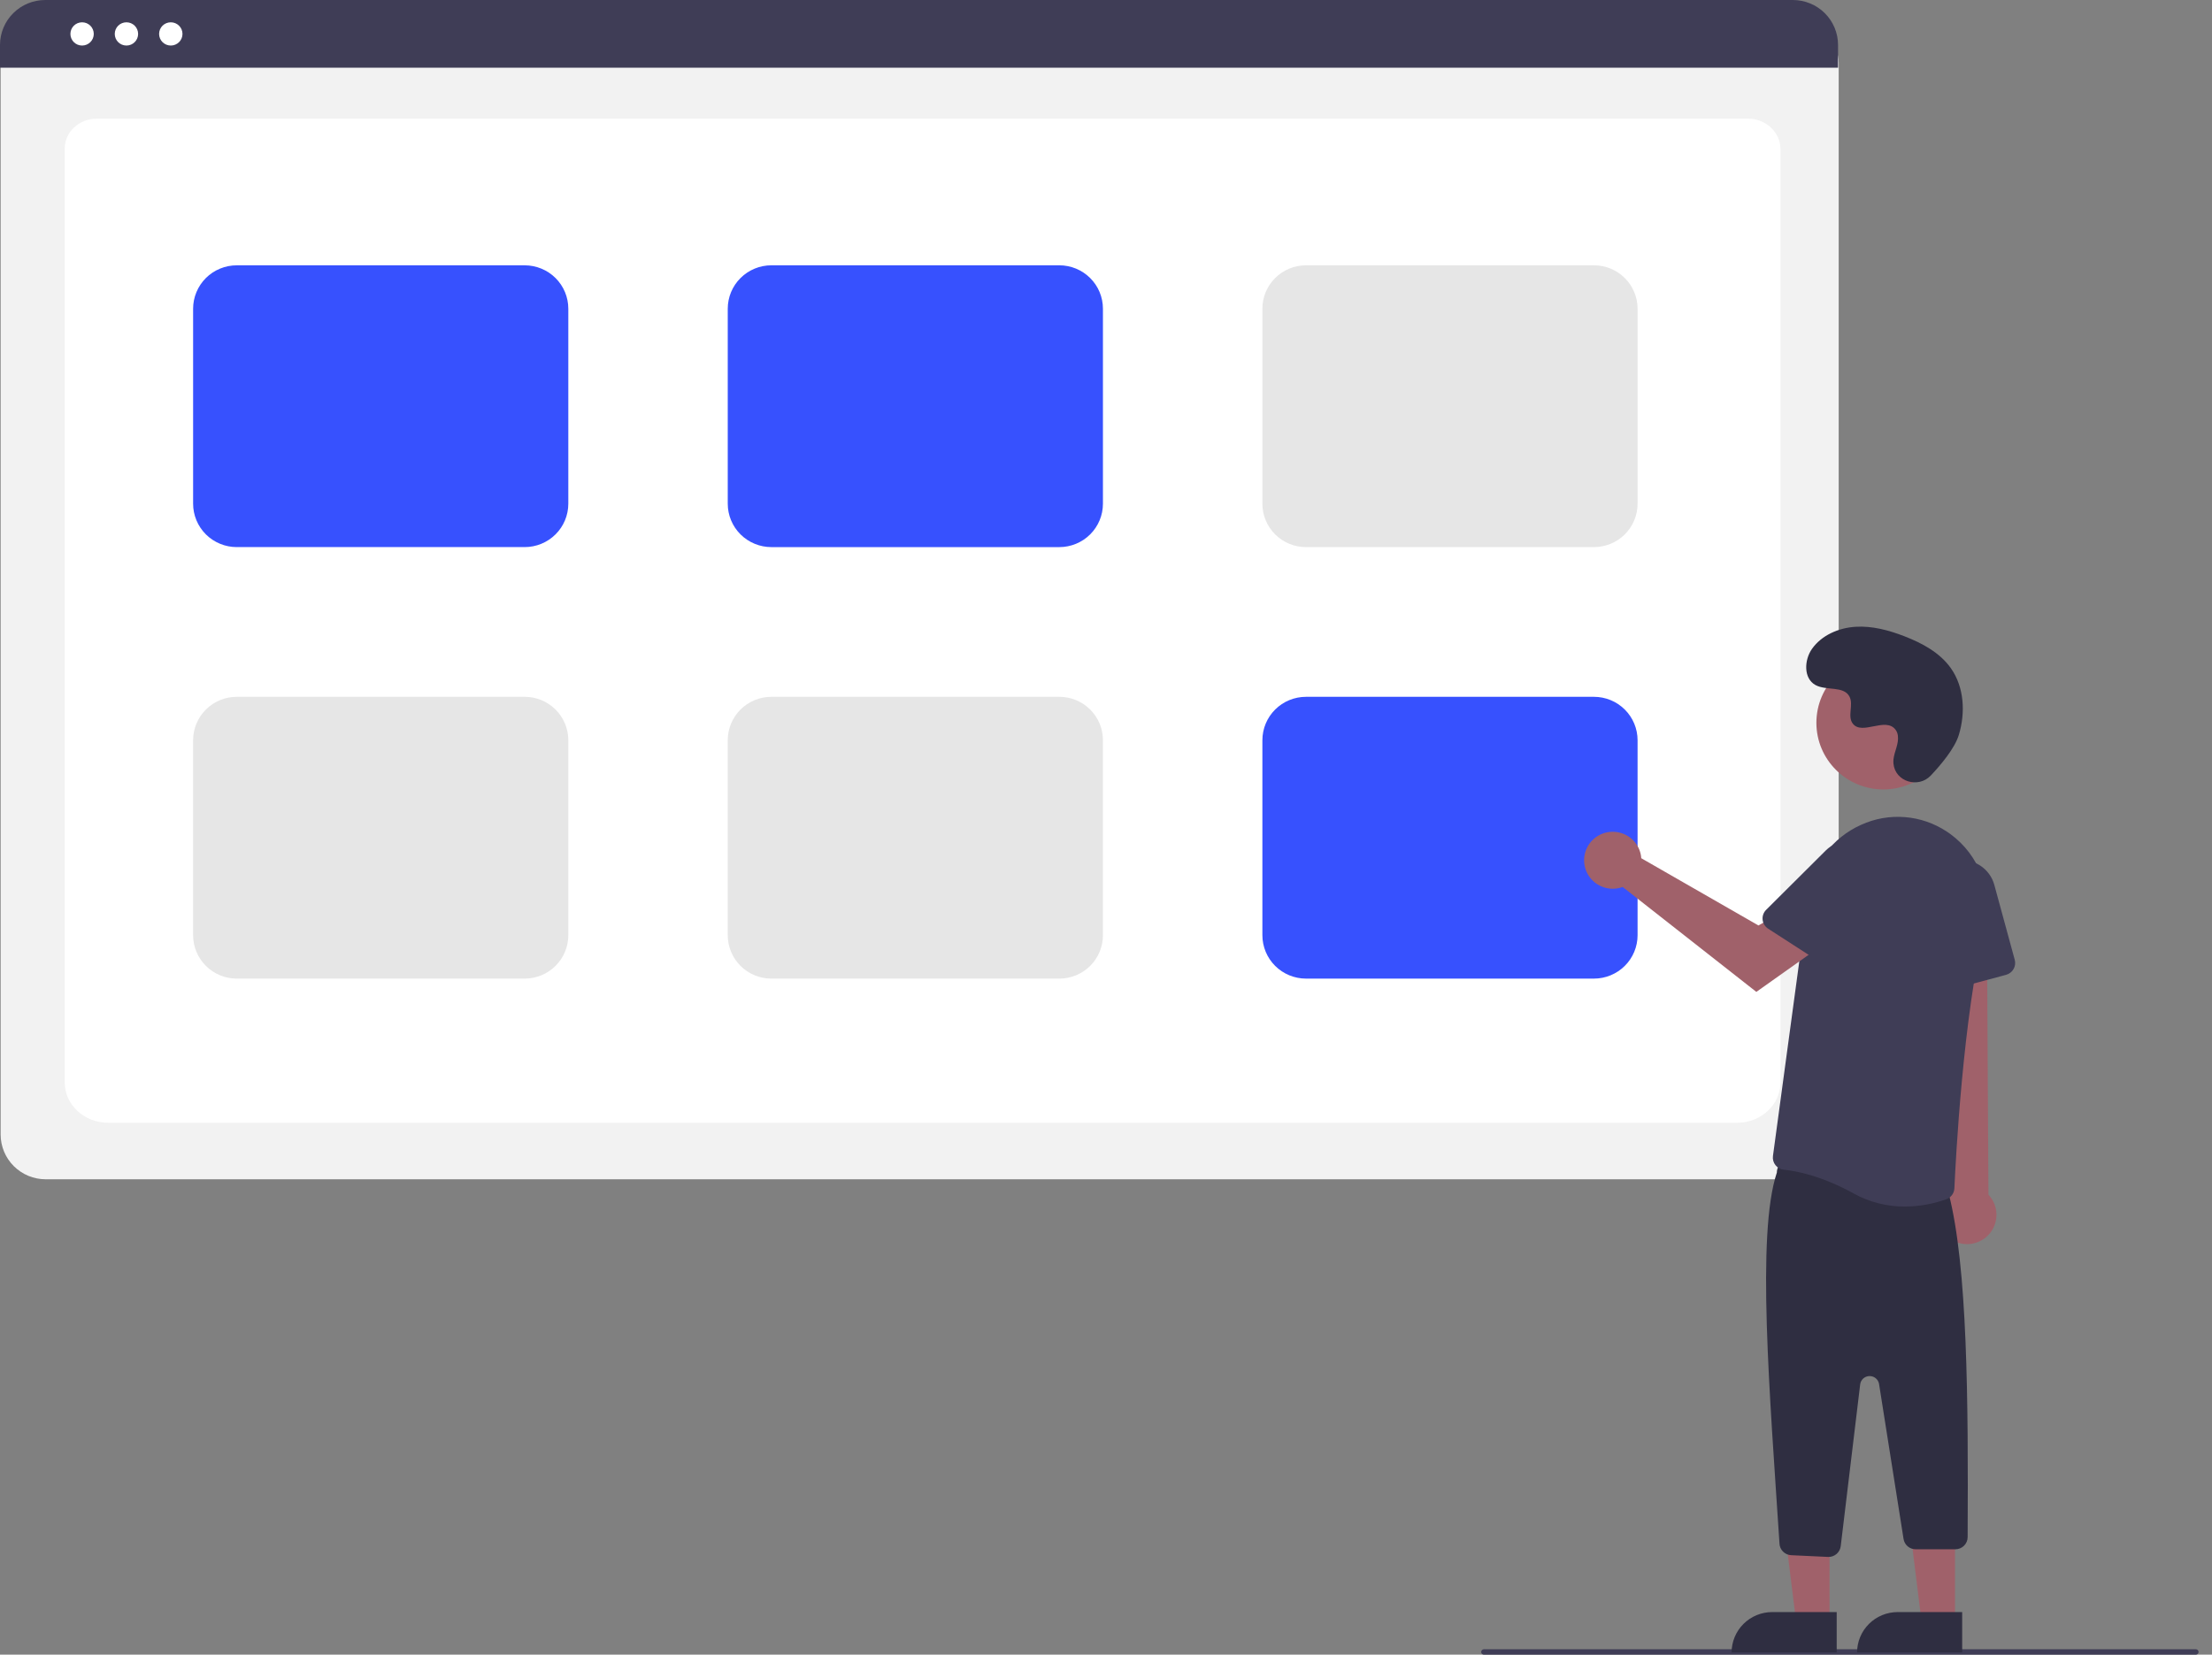 <svg width="143" height="107" viewBox="0 0 143 107" fill="none" xmlns="http://www.w3.org/2000/svg">
<rect x="0" y="0" width="143" height="107" fill="#808080" stroke="none"/>
<g clip-path="url(#clip0)">
<path d="M115.956 76.259H2.95C2.179 76.258 1.439 75.953 0.894 75.41C0.348 74.867 0.042 74.131 0.041 73.364V4.017C0.041 3.455 0.266 2.916 0.666 2.518C1.065 2.12 1.607 1.897 2.172 1.896H116.697C117.272 1.897 117.823 2.124 118.23 2.529C118.636 2.933 118.865 3.482 118.866 4.054V73.364C118.865 74.131 118.558 74.867 118.012 75.41C117.467 75.953 116.727 76.258 115.956 76.259Z" fill="#F2F2F2"/>
<path d="M112.302 72.604H6.984C5.44 72.604 4.184 71.433 4.184 69.995V9.607C4.184 8.54 5.115 7.672 6.259 7.672H112.993C114.156 7.672 115.102 8.554 115.102 9.639V69.995C115.102 71.433 113.846 72.604 112.302 72.604Z" fill="white"/>
<path d="M118.825 4.379H0V2.904C0.001 2.134 0.309 1.396 0.857 0.851C1.404 0.307 2.146 0.001 2.92 0H115.905C116.679 0.001 117.421 0.307 117.969 0.851C118.516 1.396 118.824 2.134 118.825 2.904V4.379Z" fill="#3F3D56"/>
<path d="M5.307 2.945C5.724 2.945 6.062 2.609 6.062 2.194C6.062 1.778 5.724 1.442 5.307 1.442C4.89 1.442 4.552 1.778 4.552 2.194C4.552 2.609 4.89 2.945 5.307 2.945Z" fill="white"/>
<path d="M8.174 2.945C8.591 2.945 8.929 2.609 8.929 2.194C8.929 1.778 8.591 1.442 8.174 1.442C7.757 1.442 7.419 1.778 7.419 2.194C7.419 2.609 7.757 2.945 8.174 2.945Z" fill="white"/>
<path d="M11.041 2.945C11.458 2.945 11.797 2.609 11.797 2.194C11.797 1.778 11.458 1.442 11.041 1.442C10.624 1.442 10.286 1.778 10.286 2.194C10.286 2.609 10.624 2.945 11.041 2.945Z" fill="white"/>
<path d="M33.919 17.157H15.306C14.935 17.157 14.568 17.229 14.226 17.37C13.884 17.511 13.572 17.718 13.31 17.979C13.049 18.24 12.841 18.549 12.699 18.89C12.557 19.231 12.484 19.596 12.484 19.965V32.57C12.484 32.939 12.557 33.304 12.699 33.645C12.841 33.986 13.049 34.295 13.31 34.556C13.572 34.817 13.884 35.023 14.226 35.164C14.568 35.306 14.935 35.378 15.306 35.378H33.919C34.667 35.378 35.384 35.082 35.913 34.556C36.443 34.029 36.74 33.315 36.74 32.57V19.965C36.74 19.22 36.443 18.506 35.914 17.979C35.385 17.453 34.667 17.157 33.919 17.157Z" fill="#3751FE"/>
<path d="M47.047 19.964V32.571C47.047 33.316 47.344 34.03 47.873 34.557C48.403 35.083 49.12 35.379 49.869 35.379H68.481C69.229 35.379 69.947 35.083 70.476 34.557C71.005 34.03 71.302 33.316 71.302 32.571V19.964C71.302 19.219 71.005 18.505 70.476 17.979C69.947 17.452 69.229 17.156 68.481 17.156H49.869C49.12 17.156 48.403 17.452 47.873 17.979C47.344 18.505 47.047 19.219 47.047 19.964Z" fill="#3751FE"/>
<path d="M81.61 19.964V32.571C81.61 33.316 81.907 34.03 82.436 34.557C82.965 35.083 83.683 35.379 84.431 35.379H103.043C103.792 35.379 104.509 35.083 105.038 34.557C105.568 34.03 105.865 33.316 105.865 32.571V19.964C105.865 19.219 105.568 18.505 105.038 17.979C104.509 17.452 103.792 17.156 103.043 17.156H84.431C83.683 17.156 82.965 17.452 82.436 17.979C81.907 18.505 81.61 19.219 81.61 19.964Z" fill="#E6E6E6"/>
<path d="M12.484 47.867V60.474C12.484 61.219 12.782 61.933 13.311 62.46C13.84 62.986 14.557 63.282 15.306 63.282H33.918C34.666 63.282 35.384 62.986 35.913 62.46C36.442 61.933 36.74 61.219 36.74 60.474V47.867C36.74 47.123 36.442 46.409 35.913 45.882C35.384 45.355 34.666 45.06 33.918 45.06H15.306C14.557 45.06 13.84 45.355 13.311 45.882C12.782 46.409 12.484 47.123 12.484 47.867Z" fill="#E6E6E6"/>
<path d="M47.047 47.867V60.474C47.047 61.219 47.344 61.933 47.873 62.46C48.403 62.986 49.12 63.282 49.869 63.282H68.481C69.229 63.282 69.947 62.986 70.476 62.46C71.005 61.933 71.302 61.219 71.302 60.474V47.867C71.302 47.123 71.005 46.409 70.476 45.882C69.947 45.355 69.229 45.06 68.481 45.06H49.869C49.12 45.06 48.403 45.355 47.873 45.882C47.344 46.409 47.047 47.123 47.047 47.867Z" fill="#E6E6E6"/>
<path d="M81.61 47.867V60.474C81.61 61.219 81.907 61.933 82.436 62.46C82.965 62.986 83.683 63.282 84.431 63.282H103.043C103.792 63.282 104.509 62.986 105.038 62.46C105.568 61.933 105.865 61.219 105.865 60.474V47.867C105.865 47.123 105.568 46.409 105.038 45.882C104.509 45.355 103.792 45.06 103.043 45.06H84.431C83.683 45.06 82.965 45.355 82.436 45.882C81.907 46.409 81.61 47.123 81.61 47.867Z" fill="#3751FE"/>
<path d="M141.955 107H95.93C95.884 107 95.839 106.981 95.806 106.948C95.773 106.916 95.754 106.871 95.754 106.824C95.754 106.778 95.773 106.733 95.806 106.7C95.839 106.667 95.884 106.649 95.93 106.649H141.955C142.002 106.649 142.047 106.667 142.08 106.7C142.113 106.733 142.132 106.778 142.132 106.824C142.132 106.871 142.113 106.916 142.08 106.948C142.047 106.981 142.002 107 141.955 107Z" fill="#3F3D56"/>
<path d="M118.274 104.86L116.113 104.86L115.084 96.561L118.275 96.562L118.274 104.86Z" fill="#A0616A"/>
<path d="M114.568 104.245H118.738V106.858H111.943C111.943 106.515 112.011 106.175 112.143 105.858C112.275 105.541 112.468 105.253 112.712 105.01C112.956 104.768 113.245 104.575 113.564 104.444C113.882 104.313 114.224 104.245 114.568 104.245Z" fill="#2F2E41"/>
<path d="M126.386 104.86L124.224 104.86L123.196 96.561L126.386 96.562L126.386 104.86Z" fill="#A0616A"/>
<path d="M122.68 104.245H126.849V106.858H120.055C120.055 106.515 120.123 106.175 120.255 105.858C120.386 105.541 120.58 105.253 120.824 105.01C121.067 104.768 121.357 104.575 121.675 104.444C121.994 104.313 122.335 104.245 122.68 104.245Z" fill="#2F2E41"/>
<path d="M126.122 80.144C125.889 79.995 125.692 79.797 125.544 79.564C125.396 79.331 125.302 79.068 125.267 78.795C125.233 78.521 125.259 78.244 125.343 77.981C125.428 77.719 125.57 77.478 125.758 77.276L124.335 57.172L128.435 57.568L128.548 77.256C128.868 77.593 129.052 78.036 129.066 78.5C129.08 78.964 128.923 79.416 128.624 79.772C128.325 80.129 127.905 80.363 127.444 80.432C126.983 80.5 126.512 80.398 126.122 80.144V80.144Z" fill="#A0616A"/>
<path d="M118.172 100.679L115.792 100.567C115.59 100.557 115.398 100.47 115.258 100.325C115.117 100.179 115.038 99.985 115.037 99.783C114.409 90.145 113.54 79.811 114.87 75.819C114.87 75.705 114.894 75.592 114.941 75.489C114.988 75.385 115.056 75.293 115.143 75.218C115.229 75.143 115.33 75.088 115.44 75.056C115.55 75.023 115.665 75.015 115.778 75.032L125.299 76.407C125.487 76.433 125.66 76.526 125.784 76.669C125.909 76.811 125.978 76.994 125.979 77.183C127.194 81.91 127.249 90.482 127.203 99.388C127.204 99.493 127.184 99.596 127.145 99.692C127.105 99.789 127.047 99.877 126.973 99.951C126.899 100.025 126.812 100.083 126.715 100.123C126.618 100.164 126.514 100.184 126.41 100.184H123.844C123.655 100.185 123.471 100.118 123.328 99.996C123.184 99.873 123.089 99.703 123.06 99.517L121.477 89.502C121.454 89.356 121.378 89.222 121.264 89.127C121.15 89.032 121.005 88.981 120.856 88.984C120.707 88.986 120.564 89.043 120.453 89.142C120.343 89.242 120.272 89.377 120.255 89.525L118.998 99.984C118.974 100.176 118.881 100.353 118.736 100.481C118.591 100.609 118.404 100.68 118.21 100.68C118.197 100.68 118.185 100.68 118.172 100.679Z" fill="#2F2E41"/>
<path d="M119.848 77.184C117.749 76.024 116.11 75.719 115.319 75.64C115.214 75.63 115.112 75.599 115.02 75.549C114.927 75.498 114.846 75.43 114.781 75.347C114.714 75.263 114.665 75.168 114.637 75.065C114.609 74.963 114.602 74.855 114.617 74.75L116.898 57.894C117.029 56.908 117.412 55.971 118.01 55.174C118.607 54.377 119.4 53.745 120.313 53.339C121.196 52.934 122.168 52.762 123.137 52.838C124.106 52.913 125.04 53.234 125.849 53.77C125.927 53.822 126.004 53.875 126.079 53.929C127.011 54.608 127.72 55.547 128.116 56.627C128.513 57.707 128.579 58.879 128.307 59.996C126.908 65.692 126.428 75.029 126.346 76.843C126.339 76.998 126.287 77.147 126.195 77.272C126.104 77.397 125.977 77.493 125.831 77.546C124.97 77.857 124.062 78.018 123.146 78.022C121.993 78.029 120.857 77.74 119.848 77.184Z" fill="#3F3D56"/>
<path d="M125.263 63.927C125.167 63.858 125.088 63.769 125.031 63.666C124.974 63.562 124.941 63.448 124.935 63.33L124.635 57.912C124.605 57.375 124.776 56.846 125.115 56.427C125.454 56.009 125.936 55.73 126.47 55.644C127.003 55.558 127.549 55.672 128.003 55.964C128.457 56.255 128.787 56.704 128.928 57.223L130.248 62.067C130.303 62.269 130.275 62.485 130.17 62.666C130.065 62.848 129.892 62.981 129.69 63.036L125.935 64.049C125.821 64.08 125.701 64.085 125.585 64.064C125.469 64.043 125.359 63.996 125.263 63.927Z" fill="#3F3D56"/>
<path d="M121.756 51.05C124.148 51.05 126.087 49.12 126.087 46.739C126.087 44.359 124.148 42.429 121.756 42.429C119.364 42.429 117.425 44.359 117.425 46.739C117.425 49.12 119.364 51.05 121.756 51.05Z" fill="#A0616A"/>
<path d="M106.061 55.208C106.083 55.302 106.097 55.399 106.103 55.496L113.678 59.845L115.519 58.79L117.482 61.347L113.543 64.141L104.901 57.356C104.549 57.486 104.165 57.506 103.801 57.413C103.437 57.321 103.11 57.12 102.863 56.838C102.616 56.556 102.462 56.205 102.42 55.834C102.378 55.462 102.451 55.086 102.629 54.757C102.806 54.427 103.081 54.16 103.415 53.989C103.75 53.819 104.129 53.754 104.501 53.803C104.874 53.851 105.223 54.012 105.501 54.263C105.78 54.514 105.975 54.844 106.061 55.208V55.208Z" fill="#A0616A"/>
<path d="M113.949 59.475C113.936 59.358 113.95 59.239 113.99 59.128C114.029 59.017 114.093 58.917 114.177 58.834L118.032 54.996C118.414 54.616 118.924 54.39 119.464 54.361C120.003 54.333 120.534 54.505 120.954 54.843C121.374 55.181 121.653 55.662 121.738 56.193C121.822 56.724 121.707 57.268 121.412 57.719L118.667 61.929C118.552 62.105 118.372 62.228 118.166 62.271C117.961 62.315 117.746 62.276 117.569 62.162L114.306 60.054C114.207 59.99 114.123 59.905 114.061 59.805C113.999 59.705 113.961 59.592 113.949 59.475Z" fill="#3F3D56"/>
<path d="M124.821 50.149C124.013 51.006 122.512 50.546 122.407 49.376C122.399 49.285 122.399 49.194 122.409 49.103C122.463 48.584 122.764 48.114 122.692 47.567C122.676 47.43 122.625 47.301 122.544 47.19C121.9 46.331 120.389 47.573 119.781 46.797C119.408 46.32 119.846 45.57 119.56 45.038C119.183 44.336 118.065 44.682 117.364 44.297C116.584 43.869 116.631 42.678 117.144 41.954C117.77 41.071 118.868 40.599 119.952 40.531C121.036 40.463 122.113 40.755 123.125 41.148C124.275 41.594 125.415 42.21 126.123 43.216C126.984 44.44 127.066 46.085 126.636 47.516C126.374 48.386 125.481 49.45 124.821 50.149Z" fill="#2F2E41"/>
</g>
<defs>
<clipPath id="clip0">
<rect width="142.132" height="107" fill="white"/>
</clipPath>
</defs>
</svg>
